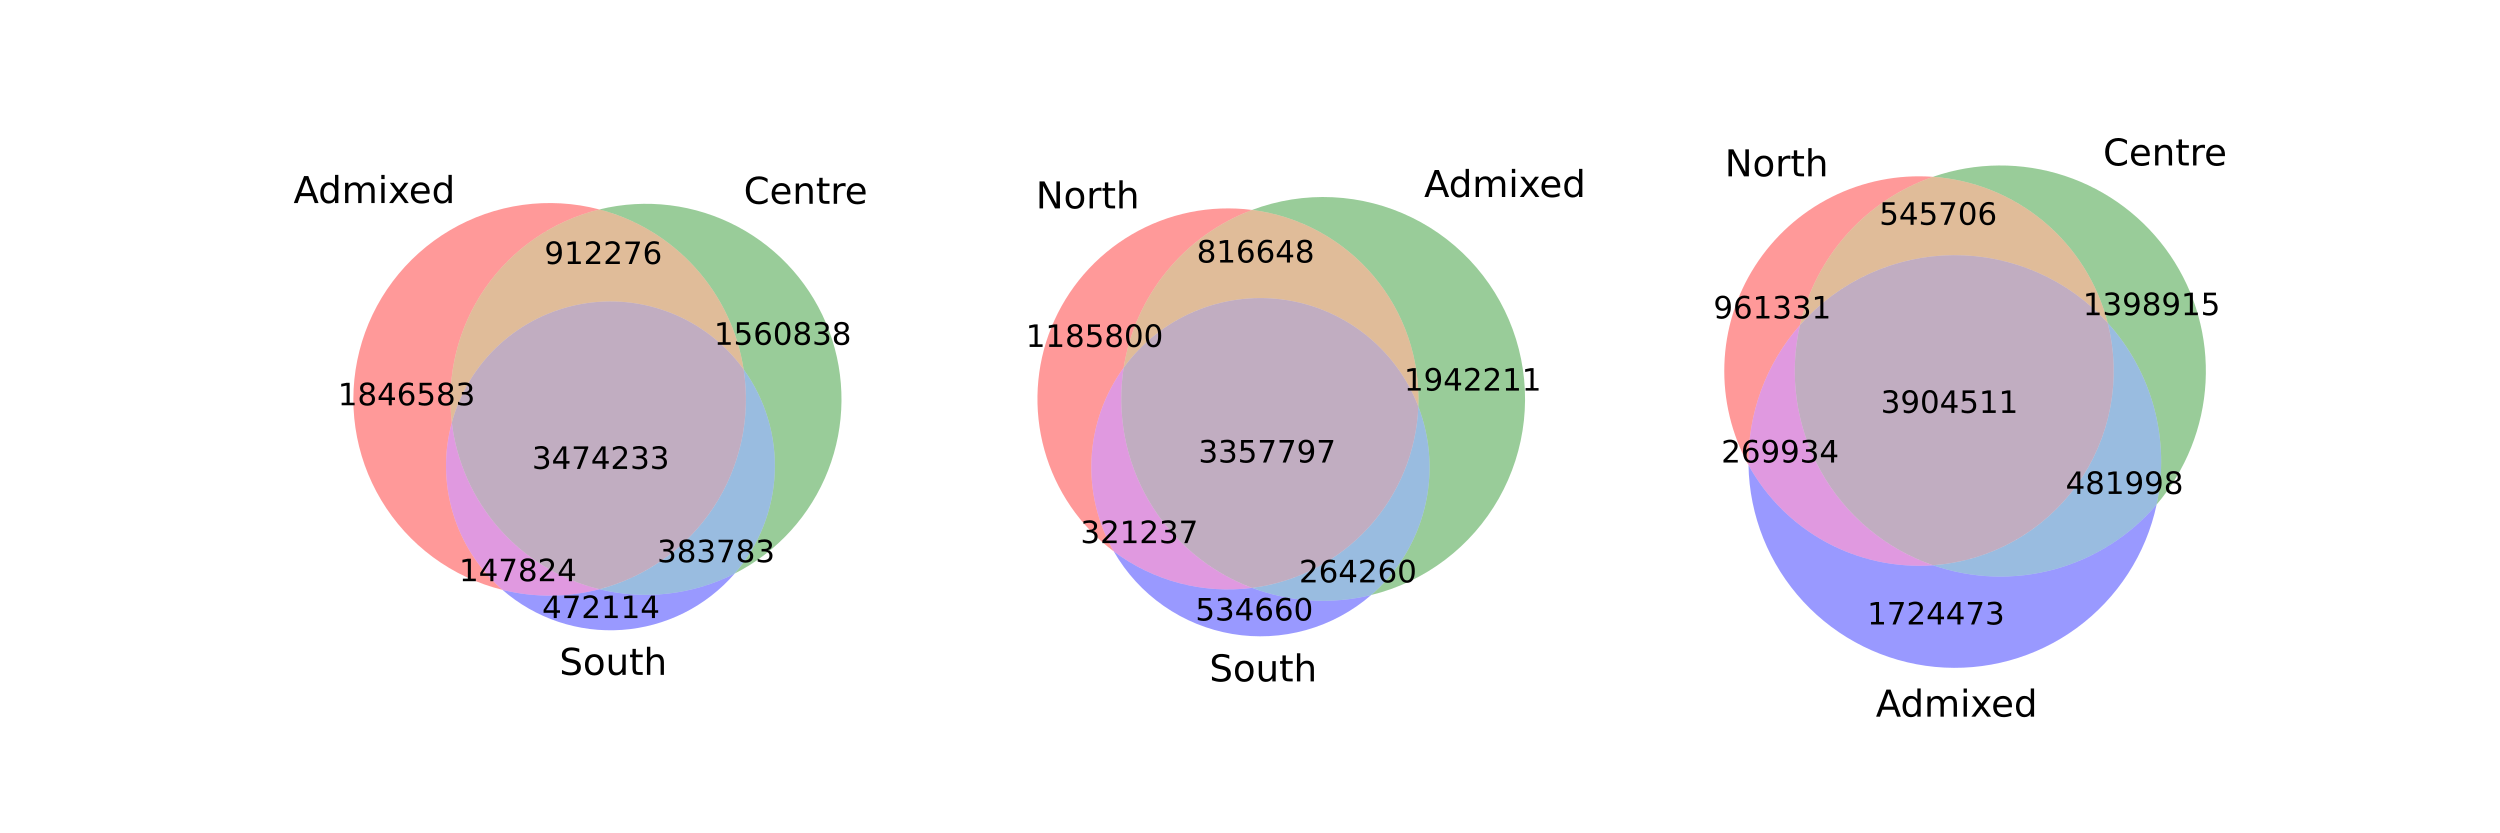 <?xml version="1.0" encoding="utf-8" standalone="no"?>
<!DOCTYPE svg PUBLIC "-//W3C//DTD SVG 1.1//EN"
  "http://www.w3.org/Graphics/SVG/1.1/DTD/svg11.dtd">
<!-- Created with matplotlib (http://matplotlib.org/) -->
<svg height="216pt" version="1.1" viewBox="0 0 648 216" width="648pt" xmlns="http://www.w3.org/2000/svg" xmlns:xlink="http://www.w3.org/1999/xlink">
 <defs>
  <style type="text/css">
*{stroke-linecap:butt;stroke-linejoin:round;}
  </style>
 </defs>
 <g id="figure_1">
  <g id="patch_1">
   <path d="
M0 216
L648 216
L648 0
L0 0
z
" style="fill:#ffffff;"/>
  </g>
  <g id="axes_1">
   <g id="patch_2">
    <path clip-path="url(#paae811c157)" d="
M155.357 54.287
C143.342 57.236 132.814 64.484 125.771 74.655
C118.728 84.826 115.648 97.231 117.115 109.515
C115.002 117.247 115.112 125.421 117.433 133.093
C119.754 140.765 124.193 147.629 130.238 152.893
C123.725 151.28 117.594 148.395 112.201 144.403
C106.807 140.411 102.256 135.392 98.81 129.634
C95.365 123.877 93.091 117.494 92.122 110.854
C91.153 104.215 91.507 97.449 93.164 90.946
C94.82 84.444 97.746 78.333 101.774 72.966
C105.802 67.6 110.851 63.082 116.632 59.675
C122.412 56.268 128.81 54.037 135.456 53.113
C142.102 52.188 148.866 52.587 155.357 54.287" style="fill:#ff0000;opacity:0.4;"/>
   </g>
   <g id="patch_3">
    <path clip-path="url(#paae811c157)" d="
M190.438 148.666
C196.733 141.402 200.39 132.217 200.811 122.614
C201.231 113.01 198.39 103.541 192.753 95.755
C191.241 85.951 186.895 76.799 180.252 69.433
C173.608 62.066 164.953 56.8 155.357 54.287
C167.428 51.324 180.176 52.903 191.159 58.721
C202.143 64.539 210.611 74.198 214.941 85.849
C219.272 97.499 219.169 110.344 214.652 121.924
C210.135 133.503 201.513 143.025 190.438 148.666" style="fill:#008000;opacity:0.4;"/>
   </g>
   <g id="patch_4">
    <path clip-path="url(#paae811c157)" d="
M155.357 54.287
C143.342 57.236 132.814 64.484 125.771 74.655
C118.728 84.826 115.648 97.231 117.115 109.515
C119.233 101.762 123.502 94.764 129.427 89.333
C135.351 83.902 142.693 80.255 150.601 78.817
C158.508 77.378 166.664 78.205 174.121 81.202
C181.579 84.199 188.039 89.245 192.753 95.755
C191.241 85.951 186.895 76.799 180.252 69.433
C173.608 62.066 164.953 56.8 155.357 54.287" style="fill:#b25900;opacity:0.4;"/>
   </g>
   <g id="patch_5">
    <path clip-path="url(#paae811c157)" d="
M130.238 152.893
C134.35 153.911 138.572 154.412 142.808 154.384
C147.044 154.355 151.259 153.798 155.357 152.725
C161.211 154.162 167.274 154.543 173.262 153.85
C179.25 153.157 185.066 151.402 190.438 148.666
C186.766 152.902 182.295 156.372 177.281 158.878
C172.266 161.384 166.806 162.875 161.215 163.268
C155.623 163.661 150.008 162.946 144.693 161.166
C139.377 159.386 134.465 156.574 130.238 152.893" style="fill:#0000ff;opacity:0.4;"/>
   </g>
   <g id="patch_6">
    <path clip-path="url(#paae811c157)" d="
M130.238 152.893
C134.35 153.911 138.572 154.412 142.808 154.384
C147.044 154.355 151.259 153.798 155.357 152.725
C145.345 150.268 136.318 144.814 129.486 137.094
C122.654 129.374 118.337 119.751 117.115 109.515
C115.002 117.247 115.112 125.421 117.433 133.093
C119.754 140.765 124.193 147.629 130.238 152.893" style="fill:#b200b2;opacity:0.4;"/>
   </g>
   <g id="patch_7">
    <path clip-path="url(#paae811c157)" d="
M190.438 148.666
C196.733 141.402 200.39 132.217 200.811 122.614
C201.231 113.01 198.39 103.541 192.753 95.755
C194.67 108.191 191.907 120.907 185.002 131.426
C178.097 141.945 167.529 149.537 155.357 152.725
C161.211 154.162 167.274 154.543 173.262 153.85
C179.25 153.157 185.066 151.402 190.438 148.666" style="fill:#0059b2;opacity:0.4;"/>
   </g>
   <g id="patch_8">
    <path clip-path="url(#paae811c157)" d="
M155.357 152.725
C167.529 149.537 178.097 141.945 185.002 131.426
C191.907 120.907 194.67 108.191 192.753 95.755
C188.039 89.245 181.579 84.199 174.121 81.202
C166.664 78.205 158.508 77.378 150.601 78.817
C142.693 80.255 135.351 83.902 129.427 89.333
C123.502 94.764 119.233 101.762 117.115 109.515
C118.337 119.751 122.654 129.374 129.486 137.094
C136.318 144.814 145.345 150.268 155.357 152.725" style="fill:#663366;opacity:0.4;"/>
   </g>
   <g id="text_1">
    <!-- 1846583 -->
    <defs>
     <path d="
M40.578 39.312
Q47.656 37.797 51.625 33
Q55.609 28.219 55.609 21.188
Q55.609 10.406 48.188 4.484
Q40.766 -1.422 27.094 -1.422
Q22.516 -1.422 17.656 -0.516
Q12.797 0.391 7.625 2.203
L7.625 11.719
Q11.719 9.328 16.594 8.109
Q21.484 6.891 26.812 6.891
Q36.078 6.891 40.938 10.547
Q45.797 14.203 45.797 21.188
Q45.797 27.641 41.281 31.266
Q36.766 34.906 28.719 34.906
L20.219 34.906
L20.219 43.016
L29.109 43.016
Q36.375 43.016 40.234 45.922
Q44.094 48.828 44.094 54.297
Q44.094 59.906 40.109 62.906
Q36.141 65.922 28.719 65.922
Q24.656 65.922 20.016 65.031
Q15.375 64.156 9.812 62.312
L9.812 71.094
Q15.438 72.656 20.344 73.438
Q25.25 74.219 29.594 74.219
Q40.828 74.219 47.359 69.109
Q53.906 64.016 53.906 55.328
Q53.906 49.266 50.438 45.094
Q46.969 40.922 40.578 39.312" id="BitstreamVeraSans-Roman-33"/>
     <path d="
M12.406 8.297
L28.516 8.297
L28.516 63.922
L10.984 60.406
L10.984 69.391
L28.422 72.906
L38.281 72.906
L38.281 8.297
L54.391 8.297
L54.391 0
L12.406 0
z
" id="BitstreamVeraSans-Roman-31"/>
     <path d="
M33.016 40.375
Q26.375 40.375 22.484 35.828
Q18.609 31.297 18.609 23.391
Q18.609 15.531 22.484 10.953
Q26.375 6.391 33.016 6.391
Q39.656 6.391 43.531 10.953
Q47.406 15.531 47.406 23.391
Q47.406 31.297 43.531 35.828
Q39.656 40.375 33.016 40.375
M52.594 71.297
L52.594 62.312
Q48.875 64.062 45.094 64.984
Q41.312 65.922 37.594 65.922
Q27.828 65.922 22.672 59.328
Q17.531 52.734 16.797 39.406
Q19.672 43.656 24.016 45.922
Q28.375 48.188 33.594 48.188
Q44.578 48.188 50.953 41.516
Q57.328 34.859 57.328 23.391
Q57.328 12.156 50.688 5.359
Q44.047 -1.422 33.016 -1.422
Q20.359 -1.422 13.672 8.266
Q6.984 17.969 6.984 36.375
Q6.984 53.656 15.188 63.938
Q23.391 74.219 37.203 74.219
Q40.922 74.219 44.703 73.484
Q48.484 72.75 52.594 71.297" id="BitstreamVeraSans-Roman-36"/>
     <path d="
M37.797 64.312
L12.891 25.391
L37.797 25.391
z

M35.203 72.906
L47.609 72.906
L47.609 25.391
L58.016 25.391
L58.016 17.188
L47.609 17.188
L47.609 0
L37.797 0
L37.797 17.188
L4.891 17.188
L4.891 26.703
z
" id="BitstreamVeraSans-Roman-34"/>
     <path d="
M10.797 72.906
L49.516 72.906
L49.516 64.594
L19.828 64.594
L19.828 46.734
Q21.969 47.469 24.109 47.828
Q26.266 48.188 28.422 48.188
Q40.625 48.188 47.75 41.5
Q54.891 34.812 54.891 23.391
Q54.891 11.625 47.562 5.094
Q40.234 -1.422 26.906 -1.422
Q22.312 -1.422 17.547 -0.641
Q12.797 0.141 7.719 1.703
L7.719 11.625
Q12.109 9.234 16.797 8.062
Q21.484 6.891 26.703 6.891
Q35.156 6.891 40.078 11.328
Q45.016 15.766 45.016 23.391
Q45.016 31 40.078 35.438
Q35.156 39.891 26.703 39.891
Q22.75 39.891 18.812 39.016
Q14.891 38.141 10.797 36.281
z
" id="BitstreamVeraSans-Roman-35"/>
     <path d="
M31.781 34.625
Q24.75 34.625 20.719 30.859
Q16.703 27.094 16.703 20.516
Q16.703 13.922 20.719 10.156
Q24.75 6.391 31.781 6.391
Q38.812 6.391 42.859 10.172
Q46.922 13.969 46.922 20.516
Q46.922 27.094 42.891 30.859
Q38.875 34.625 31.781 34.625
M21.922 38.812
Q15.578 40.375 12.031 44.719
Q8.5 49.078 8.5 55.328
Q8.5 64.062 14.719 69.141
Q20.953 74.219 31.781 74.219
Q42.672 74.219 48.875 69.141
Q55.078 64.062 55.078 55.328
Q55.078 49.078 51.531 44.719
Q48 40.375 41.703 38.812
Q48.828 37.156 52.797 32.312
Q56.781 27.484 56.781 20.516
Q56.781 9.906 50.312 4.234
Q43.844 -1.422 31.781 -1.422
Q19.734 -1.422 13.25 4.234
Q6.781 9.906 6.781 20.516
Q6.781 27.484 10.781 32.312
Q14.797 37.156 21.922 38.812
M18.312 54.391
Q18.312 48.734 21.844 45.562
Q25.391 42.391 31.781 42.391
Q38.141 42.391 41.719 45.562
Q45.312 48.734 45.312 54.391
Q45.312 60.062 41.719 63.234
Q38.141 66.406 31.781 66.406
Q25.391 66.406 21.844 63.234
Q18.312 60.062 18.312 54.391" id="BitstreamVeraSans-Roman-38"/>
    </defs>
    <g transform="translate(87.563 105.05)scale(0.08 -0.08)">
     <use xlink:href="#BitstreamVeraSans-Roman-31"/>
     <use x="63.623" xlink:href="#BitstreamVeraSans-Roman-38"/>
     <use x="127.246" xlink:href="#BitstreamVeraSans-Roman-34"/>
     <use x="190.869" xlink:href="#BitstreamVeraSans-Roman-36"/>
     <use x="254.492" xlink:href="#BitstreamVeraSans-Roman-35"/>
     <use x="318.115" xlink:href="#BitstreamVeraSans-Roman-38"/>
     <use x="381.738" xlink:href="#BitstreamVeraSans-Roman-33"/>
    </g>
   </g>
   <g id="text_2">
    <!-- 1560838 -->
    <defs>
     <path d="
M31.781 66.406
Q24.172 66.406 20.328 58.906
Q16.5 51.422 16.5 36.375
Q16.5 21.391 20.328 13.891
Q24.172 6.391 31.781 6.391
Q39.453 6.391 43.281 13.891
Q47.125 21.391 47.125 36.375
Q47.125 51.422 43.281 58.906
Q39.453 66.406 31.781 66.406
M31.781 74.219
Q44.047 74.219 50.516 64.516
Q56.984 54.828 56.984 36.375
Q56.984 17.969 50.516 8.266
Q44.047 -1.422 31.781 -1.422
Q19.531 -1.422 13.062 8.266
Q6.594 17.969 6.594 36.375
Q6.594 54.828 13.062 64.516
Q19.531 74.219 31.781 74.219" id="BitstreamVeraSans-Roman-30"/>
    </defs>
    <g transform="translate(185.053 89.369)scale(0.08 -0.08)">
     <use xlink:href="#BitstreamVeraSans-Roman-31"/>
     <use x="63.623" xlink:href="#BitstreamVeraSans-Roman-35"/>
     <use x="127.246" xlink:href="#BitstreamVeraSans-Roman-36"/>
     <use x="190.869" xlink:href="#BitstreamVeraSans-Roman-30"/>
     <use x="254.492" xlink:href="#BitstreamVeraSans-Roman-38"/>
     <use x="318.115" xlink:href="#BitstreamVeraSans-Roman-33"/>
     <use x="381.738" xlink:href="#BitstreamVeraSans-Roman-38"/>
    </g>
   </g>
   <g id="text_3">
    <!-- 912276 -->
    <defs>
     <path d="
M19.188 8.297
L53.609 8.297
L53.609 0
L7.328 0
L7.328 8.297
Q12.938 14.109 22.625 23.891
Q32.328 33.688 34.812 36.531
Q39.547 41.844 41.422 45.531
Q43.312 49.219 43.312 52.781
Q43.312 58.594 39.234 62.25
Q35.156 65.922 28.609 65.922
Q23.969 65.922 18.812 64.312
Q13.672 62.703 7.812 59.422
L7.812 69.391
Q13.766 71.781 18.938 73
Q24.125 74.219 28.422 74.219
Q39.75 74.219 46.484 68.547
Q53.219 62.891 53.219 53.422
Q53.219 48.922 51.531 44.891
Q49.859 40.875 45.406 35.406
Q44.188 33.984 37.641 27.219
Q31.109 20.453 19.188 8.297" id="BitstreamVeraSans-Roman-32"/>
     <path d="
M10.984 1.516
L10.984 10.5
Q14.703 8.734 18.5 7.812
Q22.312 6.891 25.984 6.891
Q35.75 6.891 40.891 13.453
Q46.047 20.016 46.781 33.406
Q43.953 29.203 39.594 26.953
Q35.25 24.703 29.984 24.703
Q19.047 24.703 12.672 31.312
Q6.297 37.938 6.297 49.422
Q6.297 60.641 12.938 67.422
Q19.578 74.219 30.609 74.219
Q43.266 74.219 49.922 64.516
Q56.594 54.828 56.594 36.375
Q56.594 19.141 48.406 8.859
Q40.234 -1.422 26.422 -1.422
Q22.703 -1.422 18.891 -0.688
Q15.094 0.047 10.984 1.516
M30.609 32.422
Q37.25 32.422 41.125 36.953
Q45.016 41.5 45.016 49.422
Q45.016 57.281 41.125 61.844
Q37.25 66.406 30.609 66.406
Q23.969 66.406 20.094 61.844
Q16.219 57.281 16.219 49.422
Q16.219 41.5 20.094 36.953
Q23.969 32.422 30.609 32.422" id="BitstreamVeraSans-Roman-39"/>
     <path d="
M8.203 72.906
L55.078 72.906
L55.078 68.703
L28.609 0
L18.312 0
L43.219 64.594
L8.203 64.594
z
" id="BitstreamVeraSans-Roman-37"/>
    </defs>
    <g transform="translate(141.107 68.435)scale(0.08 -0.08)">
     <use xlink:href="#BitstreamVeraSans-Roman-39"/>
     <use x="63.623" xlink:href="#BitstreamVeraSans-Roman-31"/>
     <use x="127.246" xlink:href="#BitstreamVeraSans-Roman-32"/>
     <use x="190.869" xlink:href="#BitstreamVeraSans-Roman-32"/>
     <use x="254.492" xlink:href="#BitstreamVeraSans-Roman-37"/>
     <use x="318.115" xlink:href="#BitstreamVeraSans-Roman-36"/>
    </g>
   </g>
   <g id="text_4">
    <!-- 472114 -->
    <g transform="translate(140.507 160.208)scale(0.08 -0.08)">
     <use xlink:href="#BitstreamVeraSans-Roman-34"/>
     <use x="63.623" xlink:href="#BitstreamVeraSans-Roman-37"/>
     <use x="127.246" xlink:href="#BitstreamVeraSans-Roman-32"/>
     <use x="190.869" xlink:href="#BitstreamVeraSans-Roman-31"/>
     <use x="254.492" xlink:href="#BitstreamVeraSans-Roman-31"/>
     <use x="318.115" xlink:href="#BitstreamVeraSans-Roman-34"/>
    </g>
   </g>
   <g id="text_5">
    <!-- 147824 -->
    <g transform="translate(118.986 150.648)scale(0.08 -0.08)">
     <use xlink:href="#BitstreamVeraSans-Roman-31"/>
     <use x="63.623" xlink:href="#BitstreamVeraSans-Roman-34"/>
     <use x="127.246" xlink:href="#BitstreamVeraSans-Roman-37"/>
     <use x="190.869" xlink:href="#BitstreamVeraSans-Roman-38"/>
     <use x="254.492" xlink:href="#BitstreamVeraSans-Roman-32"/>
     <use x="318.115" xlink:href="#BitstreamVeraSans-Roman-34"/>
    </g>
   </g>
   <g id="text_6">
    <!-- 383783 -->
    <g transform="translate(170.331 145.731)scale(0.08 -0.08)">
     <use xlink:href="#BitstreamVeraSans-Roman-33"/>
     <use x="63.623" xlink:href="#BitstreamVeraSans-Roman-38"/>
     <use x="127.246" xlink:href="#BitstreamVeraSans-Roman-33"/>
     <use x="190.869" xlink:href="#BitstreamVeraSans-Roman-37"/>
     <use x="254.492" xlink:href="#BitstreamVeraSans-Roman-38"/>
     <use x="318.115" xlink:href="#BitstreamVeraSans-Roman-33"/>
    </g>
   </g>
   <g id="text_7">
    <!-- 3474233 -->
    <g transform="translate(137.885 121.539)scale(0.08 -0.08)">
     <use xlink:href="#BitstreamVeraSans-Roman-33"/>
     <use x="63.623" xlink:href="#BitstreamVeraSans-Roman-34"/>
     <use x="127.246" xlink:href="#BitstreamVeraSans-Roman-37"/>
     <use x="190.869" xlink:href="#BitstreamVeraSans-Roman-34"/>
     <use x="254.492" xlink:href="#BitstreamVeraSans-Roman-32"/>
     <use x="318.115" xlink:href="#BitstreamVeraSans-Roman-33"/>
     <use x="381.738" xlink:href="#BitstreamVeraSans-Roman-33"/>
    </g>
   </g>
   <g id="text_8">
    <!-- Admixed -->
    <defs>
     <path d="
M34.188 63.188
L20.797 26.906
L47.609 26.906
z

M28.609 72.906
L39.797 72.906
L67.578 0
L57.328 0
L50.688 18.703
L17.828 18.703
L11.188 0
L0.781 0
z
" id="BitstreamVeraSans-Roman-41"/>
     <path d="
M52 44.188
Q55.375 50.25 60.062 53.125
Q64.75 56 71.094 56
Q79.641 56 84.281 50.016
Q88.922 44.047 88.922 33.016
L88.922 0
L79.891 0
L79.891 32.719
Q79.891 40.578 77.094 44.375
Q74.312 48.188 68.609 48.188
Q61.625 48.188 57.562 43.547
Q53.516 38.922 53.516 30.906
L53.516 0
L44.484 0
L44.484 32.719
Q44.484 40.625 41.703 44.406
Q38.922 48.188 33.109 48.188
Q26.219 48.188 22.156 43.531
Q18.109 38.875 18.109 30.906
L18.109 0
L9.078 0
L9.078 54.688
L18.109 54.688
L18.109 46.188
Q21.188 51.219 25.484 53.609
Q29.781 56 35.688 56
Q41.656 56 45.828 52.969
Q50 49.953 52 44.188" id="BitstreamVeraSans-Roman-6d"/>
     <path d="
M9.422 54.688
L18.406 54.688
L18.406 0
L9.422 0
z

M9.422 75.984
L18.406 75.984
L18.406 64.594
L9.422 64.594
z
" id="BitstreamVeraSans-Roman-69"/>
     <path d="
M54.891 54.688
L35.109 28.078
L55.906 0
L45.312 0
L29.391 21.484
L13.484 0
L2.875 0
L24.125 28.609
L4.688 54.688
L15.281 54.688
L29.781 35.203
L44.281 54.688
z
" id="BitstreamVeraSans-Roman-78"/>
     <path d="
M56.203 29.594
L56.203 25.203
L14.891 25.203
Q15.484 15.922 20.484 11.062
Q25.484 6.203 34.422 6.203
Q39.594 6.203 44.453 7.469
Q49.312 8.734 54.109 11.281
L54.109 2.781
Q49.266 0.734 44.188 -0.344
Q39.109 -1.422 33.891 -1.422
Q20.797 -1.422 13.156 6.188
Q5.516 13.812 5.516 26.812
Q5.516 40.234 12.766 48.109
Q20.016 56 32.328 56
Q43.359 56 49.781 48.891
Q56.203 41.797 56.203 29.594
M47.219 32.234
Q47.125 39.594 43.094 43.984
Q39.062 48.391 32.422 48.391
Q24.906 48.391 20.391 44.141
Q15.875 39.891 15.188 32.172
z
" id="BitstreamVeraSans-Roman-65"/>
     <path d="
M45.406 46.391
L45.406 75.984
L54.391 75.984
L54.391 0
L45.406 0
L45.406 8.203
Q42.578 3.328 38.25 0.953
Q33.938 -1.422 27.875 -1.422
Q17.969 -1.422 11.734 6.484
Q5.516 14.406 5.516 27.297
Q5.516 40.188 11.734 48.094
Q17.969 56 27.875 56
Q33.938 56 38.25 53.625
Q42.578 51.266 45.406 46.391
M14.797 27.297
Q14.797 17.391 18.875 11.75
Q22.953 6.109 30.078 6.109
Q37.203 6.109 41.297 11.75
Q45.406 17.391 45.406 27.297
Q45.406 37.203 41.297 42.844
Q37.203 48.484 30.078 48.484
Q22.953 48.484 18.875 42.844
Q14.797 37.203 14.797 27.297" id="BitstreamVeraSans-Roman-64"/>
    </defs>
    <g transform="translate(76.081 52.627)scale(0.096 -0.096)">
     <use xlink:href="#BitstreamVeraSans-Roman-41"/>
     <use x="66.658" xlink:href="#BitstreamVeraSans-Roman-64"/>
     <use x="130.135" xlink:href="#BitstreamVeraSans-Roman-6d"/>
     <use x="227.547" xlink:href="#BitstreamVeraSans-Roman-69"/>
     <use x="255.33" xlink:href="#BitstreamVeraSans-Roman-78"/>
     <use x="311.385" xlink:href="#BitstreamVeraSans-Roman-65"/>
     <use x="372.908" xlink:href="#BitstreamVeraSans-Roman-64"/>
    </g>
   </g>
   <g id="text_9">
    <!-- Centre -->
    <defs>
     <path d="
M54.891 33.016
L54.891 0
L45.906 0
L45.906 32.719
Q45.906 40.484 42.875 44.328
Q39.844 48.188 33.797 48.188
Q26.516 48.188 22.312 43.547
Q18.109 38.922 18.109 30.906
L18.109 0
L9.078 0
L9.078 54.688
L18.109 54.688
L18.109 46.188
Q21.344 51.125 25.703 53.562
Q30.078 56 35.797 56
Q45.219 56 50.047 50.172
Q54.891 44.344 54.891 33.016" id="BitstreamVeraSans-Roman-6e"/>
     <path d="
M41.109 46.297
Q39.594 47.172 37.812 47.578
Q36.031 48 33.891 48
Q26.266 48 22.188 43.047
Q18.109 38.094 18.109 28.812
L18.109 0
L9.078 0
L9.078 54.688
L18.109 54.688
L18.109 46.188
Q20.953 51.172 25.484 53.578
Q30.031 56 36.531 56
Q37.453 56 38.578 55.875
Q39.703 55.766 41.062 55.516
z
" id="BitstreamVeraSans-Roman-72"/>
     <path d="
M18.312 70.219
L18.312 54.688
L36.812 54.688
L36.812 47.703
L18.312 47.703
L18.312 18.016
Q18.312 11.328 20.141 9.422
Q21.969 7.516 27.594 7.516
L36.812 7.516
L36.812 0
L27.594 0
Q17.188 0 13.234 3.875
Q9.281 7.766 9.281 18.016
L9.281 47.703
L2.688 47.703
L2.688 54.688
L9.281 54.688
L9.281 70.219
z
" id="BitstreamVeraSans-Roman-74"/>
     <path d="
M64.406 67.281
L64.406 56.891
Q59.422 61.531 53.781 63.812
Q48.141 66.109 41.797 66.109
Q29.297 66.109 22.656 58.469
Q16.016 50.828 16.016 36.375
Q16.016 21.969 22.656 14.328
Q29.297 6.688 41.797 6.688
Q48.141 6.688 53.781 8.984
Q59.422 11.281 64.406 15.922
L64.406 5.609
Q59.234 2.094 53.438 0.328
Q47.656 -1.422 41.219 -1.422
Q24.656 -1.422 15.125 8.703
Q5.609 18.844 5.609 36.375
Q5.609 53.953 15.125 64.078
Q24.656 74.219 41.219 74.219
Q47.75 74.219 53.531 72.484
Q59.328 70.75 64.406 67.281" id="BitstreamVeraSans-Roman-43"/>
    </defs>
    <g transform="translate(192.777 52.826)scale(0.096 -0.096)">
     <use xlink:href="#BitstreamVeraSans-Roman-43"/>
     <use x="69.824" xlink:href="#BitstreamVeraSans-Roman-65"/>
     <use x="131.348" xlink:href="#BitstreamVeraSans-Roman-6e"/>
     <use x="194.727" xlink:href="#BitstreamVeraSans-Roman-74"/>
     <use x="233.936" xlink:href="#BitstreamVeraSans-Roman-72"/>
     <use x="272.799" xlink:href="#BitstreamVeraSans-Roman-65"/>
    </g>
   </g>
   <g id="text_10">
    <!-- South -->
    <defs>
     <path d="
M8.5 21.578
L8.5 54.688
L17.484 54.688
L17.484 21.922
Q17.484 14.156 20.5 10.266
Q23.531 6.391 29.594 6.391
Q36.859 6.391 41.078 11.031
Q45.312 15.672 45.312 23.688
L45.312 54.688
L54.297 54.688
L54.297 0
L45.312 0
L45.312 8.406
Q42.047 3.422 37.719 1
Q33.406 -1.422 27.688 -1.422
Q18.266 -1.422 13.375 4.438
Q8.5 10.297 8.5 21.578" id="BitstreamVeraSans-Roman-75"/>
     <path d="
M53.516 70.516
L53.516 60.891
Q47.906 63.578 42.922 64.891
Q37.938 66.219 33.297 66.219
Q25.25 66.219 20.875 63.094
Q16.5 59.969 16.5 54.203
Q16.5 49.359 19.406 46.891
Q22.312 44.438 30.422 42.922
L36.375 41.703
Q47.406 39.594 52.656 34.297
Q57.906 29 57.906 20.125
Q57.906 9.516 50.797 4.047
Q43.703 -1.422 29.984 -1.422
Q24.812 -1.422 18.969 -0.25
Q13.141 0.922 6.891 3.219
L6.891 13.375
Q12.891 10.016 18.656 8.297
Q24.422 6.594 29.984 6.594
Q38.422 6.594 43.016 9.906
Q47.609 13.234 47.609 19.391
Q47.609 24.75 44.312 27.781
Q41.016 30.812 33.5 32.328
L27.484 33.5
Q16.453 35.688 11.516 40.375
Q6.594 45.062 6.594 53.422
Q6.594 63.094 13.406 68.656
Q20.219 74.219 32.172 74.219
Q37.312 74.219 42.625 73.281
Q47.953 72.359 53.516 70.516" id="BitstreamVeraSans-Roman-53"/>
     <path d="
M54.891 33.016
L54.891 0
L45.906 0
L45.906 32.719
Q45.906 40.484 42.875 44.328
Q39.844 48.188 33.797 48.188
Q26.516 48.188 22.312 43.547
Q18.109 38.922 18.109 30.906
L18.109 0
L9.078 0
L9.078 75.984
L18.109 75.984
L18.109 46.188
Q21.344 51.125 25.703 53.562
Q30.078 56 35.797 56
Q45.219 56 50.047 50.172
Q54.891 44.344 54.891 33.016" id="BitstreamVeraSans-Roman-68"/>
     <path d="
M30.609 48.391
Q23.391 48.391 19.188 42.75
Q14.984 37.109 14.984 27.297
Q14.984 17.484 19.156 11.844
Q23.344 6.203 30.609 6.203
Q37.797 6.203 41.984 11.859
Q46.188 17.531 46.188 27.297
Q46.188 37.016 41.984 42.703
Q37.797 48.391 30.609 48.391
M30.609 56
Q42.328 56 49.016 48.375
Q55.719 40.766 55.719 27.297
Q55.719 13.875 49.016 6.219
Q42.328 -1.422 30.609 -1.422
Q18.844 -1.422 12.172 6.219
Q5.516 13.875 5.516 27.297
Q5.516 40.766 12.172 48.375
Q18.844 56 30.609 56" id="BitstreamVeraSans-Roman-6f"/>
    </defs>
    <g transform="translate(145.003 174.929)scale(0.096 -0.096)">
     <use xlink:href="#BitstreamVeraSans-Roman-53"/>
     <use x="63.477" xlink:href="#BitstreamVeraSans-Roman-6f"/>
     <use x="124.658" xlink:href="#BitstreamVeraSans-Roman-75"/>
     <use x="188.037" xlink:href="#BitstreamVeraSans-Roman-74"/>
     <use x="227.246" xlink:href="#BitstreamVeraSans-Roman-68"/>
    </g>
   </g>
  </g>
  <g id="axes_2">
   <g id="patch_9">
    <path clip-path="url(#pd8fc3d25e8)" d="
M324.542 54.413
C315.873 57.673 308.223 63.177 302.376 70.359
C296.53 77.542 292.693 86.149 291.26 95.299
C286.28 102.142 283.387 110.283 282.931 118.733
C282.475 127.184 284.475 135.588 288.69 142.927
C279.962 136.393 273.64 127.149 270.715 116.647
C267.79 106.145 268.423 94.963 272.516 84.859
C276.609 74.754 283.935 66.283 293.344 60.777
C302.754 55.27 313.727 53.032 324.542 54.413" style="fill:#ff0000;opacity:0.4;"/>
   </g>
   <g id="patch_10">
    <path clip-path="url(#pd8fc3d25e8)" d="
M355.419 154.227
C362.228 148.325 367.056 140.466 369.24 131.724
C371.425 122.981 370.862 113.775 367.628 105.364
C368.12 93.025 363.966 80.94 355.992 71.51
C348.019 62.081 336.791 55.978 324.542 54.413
C331.22 51.902 338.342 50.782 345.469 51.124
C352.597 51.466 359.579 53.262 365.987 56.401
C372.394 59.54 378.093 63.957 382.731 69.379
C387.369 74.801 390.85 81.115 392.958 87.931
C395.067 94.748 395.76 101.924 394.993 109.018
C394.227 116.112 392.018 122.975 388.502 129.184
C384.986 135.393 380.237 140.818 374.548 145.124
C368.859 149.43 362.349 152.528 355.419 154.227" style="fill:#008000;opacity:0.4;"/>
   </g>
   <g id="patch_11">
    <path clip-path="url(#pd8fc3d25e8)" d="
M324.542 54.413
C315.873 57.673 308.223 63.177 302.376 70.359
C296.53 77.542 292.693 86.149 291.26 95.299
C295.899 88.924 302.174 83.916 309.42 80.807
C316.666 77.698 324.619 76.6 332.436 77.631
C340.253 78.661 347.65 81.781 353.843 86.662
C360.036 91.542 364.799 98.004 367.628 105.364
C368.12 93.025 363.966 80.94 355.992 71.51
C348.019 62.081 336.791 55.978 324.542 54.413" style="fill:#b25900;opacity:0.4;"/>
   </g>
   <g id="patch_12">
    <path clip-path="url(#pd8fc3d25e8)" d="
M288.69 142.927
C293.776 146.736 299.55 149.527 305.695 151.147
C311.839 152.767 318.238 153.186 324.542 152.381
C329.449 154.227 334.607 155.324 339.841 155.637
C345.075 155.95 350.326 155.475 355.419 154.227
C350.53 158.463 344.764 161.565 338.534 163.311
C332.305 165.056 325.766 165.401 319.388 164.321
C313.01 163.241 306.949 160.762 301.642 157.064
C296.335 153.365 291.911 148.537 288.69 142.927" style="fill:#0000ff;opacity:0.4;"/>
   </g>
   <g id="patch_13">
    <path clip-path="url(#pd8fc3d25e8)" d="
M288.69 142.927
C293.776 146.736 299.55 149.527 305.695 151.147
C311.839 152.767 318.238 153.186 324.542 152.381
C313.278 148.146 303.814 140.152 297.753 129.757
C291.692 119.362 289.398 107.187 291.26 95.299
C286.28 102.142 283.387 110.283 282.931 118.733
C282.475 127.184 284.475 135.588 288.69 142.927" style="fill:#b200b2;opacity:0.4;"/>
   </g>
   <g id="patch_14">
    <path clip-path="url(#pd8fc3d25e8)" d="
M355.419 154.227
C362.228 148.325 367.056 140.466 369.24 131.724
C371.425 122.981 370.862 113.775 367.628 105.364
C367.164 117.027 362.578 128.155 354.693 136.761
C346.807 145.366 336.12 150.903 324.542 152.381
C329.449 154.227 334.607 155.324 339.841 155.637
C345.075 155.95 350.326 155.475 355.419 154.227" style="fill:#0059b2;opacity:0.4;"/>
   </g>
   <g id="patch_15">
    <path clip-path="url(#pd8fc3d25e8)" d="
M324.542 152.381
C336.12 150.903 346.807 145.366 354.693 136.761
C362.578 128.155 367.164 117.027 367.628 105.364
C364.799 98.004 360.036 91.542 353.843 86.662
C347.65 81.781 340.253 78.661 332.436 77.631
C324.619 76.6 316.666 77.698 309.42 80.807
C302.174 83.916 295.899 88.924 291.26 95.299
C289.398 107.187 291.692 119.362 297.753 129.757
C303.814 140.152 313.278 148.146 324.542 152.381" style="fill:#663366;opacity:0.4;"/>
   </g>
   <g id="text_11">
    <!-- 1185800 -->
    <g transform="translate(265.887 89.917)scale(0.08 -0.08)">
     <use xlink:href="#BitstreamVeraSans-Roman-31"/>
     <use x="63.623" xlink:href="#BitstreamVeraSans-Roman-31"/>
     <use x="127.246" xlink:href="#BitstreamVeraSans-Roman-38"/>
     <use x="190.869" xlink:href="#BitstreamVeraSans-Roman-35"/>
     <use x="254.492" xlink:href="#BitstreamVeraSans-Roman-38"/>
     <use x="318.115" xlink:href="#BitstreamVeraSans-Roman-30"/>
     <use x="381.738" xlink:href="#BitstreamVeraSans-Roman-30"/>
    </g>
   </g>
   <g id="text_12">
    <!-- 1942211 -->
    <g transform="translate(363.906 101.251)scale(0.08 -0.08)">
     <use xlink:href="#BitstreamVeraSans-Roman-31"/>
     <use x="63.623" xlink:href="#BitstreamVeraSans-Roman-39"/>
     <use x="127.246" xlink:href="#BitstreamVeraSans-Roman-34"/>
     <use x="190.869" xlink:href="#BitstreamVeraSans-Roman-32"/>
     <use x="254.492" xlink:href="#BitstreamVeraSans-Roman-32"/>
     <use x="318.115" xlink:href="#BitstreamVeraSans-Roman-31"/>
     <use x="381.738" xlink:href="#BitstreamVeraSans-Roman-31"/>
    </g>
   </g>
   <g id="text_13">
    <!-- 816648 -->
    <g transform="translate(310.188 68.053)scale(0.08 -0.08)">
     <use xlink:href="#BitstreamVeraSans-Roman-38"/>
     <use x="63.623" xlink:href="#BitstreamVeraSans-Roman-31"/>
     <use x="127.246" xlink:href="#BitstreamVeraSans-Roman-36"/>
     <use x="190.869" xlink:href="#BitstreamVeraSans-Roman-36"/>
     <use x="254.492" xlink:href="#BitstreamVeraSans-Roman-34"/>
     <use x="318.115" xlink:href="#BitstreamVeraSans-Roman-38"/>
    </g>
   </g>
   <g id="text_14">
    <!-- 534660 -->
    <g transform="translate(309.846 160.839)scale(0.08 -0.08)">
     <use xlink:href="#BitstreamVeraSans-Roman-35"/>
     <use x="63.623" xlink:href="#BitstreamVeraSans-Roman-33"/>
     <use x="127.246" xlink:href="#BitstreamVeraSans-Roman-34"/>
     <use x="190.869" xlink:href="#BitstreamVeraSans-Roman-36"/>
     <use x="254.492" xlink:href="#BitstreamVeraSans-Roman-36"/>
     <use x="318.115" xlink:href="#BitstreamVeraSans-Roman-30"/>
    </g>
   </g>
   <g id="text_15">
    <!-- 321237 -->
    <g transform="translate(280.052 140.775)scale(0.08 -0.08)">
     <use xlink:href="#BitstreamVeraSans-Roman-33"/>
     <use x="63.623" xlink:href="#BitstreamVeraSans-Roman-32"/>
     <use x="127.246" xlink:href="#BitstreamVeraSans-Roman-31"/>
     <use x="190.869" xlink:href="#BitstreamVeraSans-Roman-32"/>
     <use x="254.492" xlink:href="#BitstreamVeraSans-Roman-33"/>
     <use x="318.115" xlink:href="#BitstreamVeraSans-Roman-37"/>
    </g>
   </g>
   <g id="text_16">
    <!-- 264260 -->
    <g transform="translate(336.706 150.957)scale(0.08 -0.08)">
     <use xlink:href="#BitstreamVeraSans-Roman-32"/>
     <use x="63.623" xlink:href="#BitstreamVeraSans-Roman-36"/>
     <use x="127.246" xlink:href="#BitstreamVeraSans-Roman-34"/>
     <use x="190.869" xlink:href="#BitstreamVeraSans-Roman-32"/>
     <use x="254.492" xlink:href="#BitstreamVeraSans-Roman-36"/>
     <use x="318.115" xlink:href="#BitstreamVeraSans-Roman-30"/>
    </g>
   </g>
   <g id="text_17">
    <!-- 3357797 -->
    <g transform="translate(310.642 119.889)scale(0.08 -0.08)">
     <use xlink:href="#BitstreamVeraSans-Roman-33"/>
     <use x="63.623" xlink:href="#BitstreamVeraSans-Roman-33"/>
     <use x="127.246" xlink:href="#BitstreamVeraSans-Roman-35"/>
     <use x="190.869" xlink:href="#BitstreamVeraSans-Roman-37"/>
     <use x="254.492" xlink:href="#BitstreamVeraSans-Roman-37"/>
     <use x="318.115" xlink:href="#BitstreamVeraSans-Roman-39"/>
     <use x="381.738" xlink:href="#BitstreamVeraSans-Roman-37"/>
    </g>
   </g>
   <g id="text_18">
    <!-- North -->
    <defs>
     <path d="
M9.812 72.906
L23.094 72.906
L55.422 11.922
L55.422 72.906
L64.984 72.906
L64.984 0
L51.703 0
L19.391 60.984
L19.391 0
L9.812 0
z
" id="BitstreamVeraSans-Roman-4e"/>
    </defs>
    <g transform="translate(268.501 54.015)scale(0.096 -0.096)">
     <use xlink:href="#BitstreamVeraSans-Roman-4e"/>
     <use x="74.805" xlink:href="#BitstreamVeraSans-Roman-6f"/>
     <use x="135.986" xlink:href="#BitstreamVeraSans-Roman-72"/>
     <use x="177.1" xlink:href="#BitstreamVeraSans-Roman-74"/>
     <use x="216.309" xlink:href="#BitstreamVeraSans-Roman-68"/>
    </g>
   </g>
   <g id="text_19">
    <!-- Admixed -->
    <g transform="translate(369.129 51.064)scale(0.096 -0.096)">
     <use xlink:href="#BitstreamVeraSans-Roman-41"/>
     <use x="66.658" xlink:href="#BitstreamVeraSans-Roman-64"/>
     <use x="130.135" xlink:href="#BitstreamVeraSans-Roman-6d"/>
     <use x="227.547" xlink:href="#BitstreamVeraSans-Roman-69"/>
     <use x="255.33" xlink:href="#BitstreamVeraSans-Roman-78"/>
     <use x="311.385" xlink:href="#BitstreamVeraSans-Roman-65"/>
     <use x="372.908" xlink:href="#BitstreamVeraSans-Roman-64"/>
    </g>
   </g>
   <g id="text_20">
    <!-- South -->
    <g transform="translate(313.481 176.615)scale(0.096 -0.096)">
     <use xlink:href="#BitstreamVeraSans-Roman-53"/>
     <use x="63.477" xlink:href="#BitstreamVeraSans-Roman-6f"/>
     <use x="124.658" xlink:href="#BitstreamVeraSans-Roman-75"/>
     <use x="188.037" xlink:href="#BitstreamVeraSans-Roman-74"/>
     <use x="227.246" xlink:href="#BitstreamVeraSans-Roman-68"/>
    </g>
   </g>
  </g>
  <g id="axes_3">
   <g id="patch_16">
    <path clip-path="url(#p6017ad516f)" d="
M501.035 45.83
C492.501 48.788 484.858 53.868 478.827 60.59
C472.795 67.313 468.571 75.46 466.553 84.263
C462.183 89.224 458.77 94.952 456.488 101.157
C454.206 107.362 453.094 113.936 453.208 120.546
C448.821 112.592 446.662 103.6 446.958 94.521
C447.255 85.443 449.997 76.611 454.894 68.96
C459.791 61.31 466.664 55.122 474.784 51.051
C482.905 46.98 491.975 45.176 501.035 45.83" style="fill:#ff0000;opacity:0.4;"/>
   </g>
   <g id="patch_17">
    <path clip-path="url(#p6017ad516f)" d="
M559.001 130.768
C560.768 122.476 560.538 113.881 558.331 105.695
C556.124 97.509 552.001 89.964 546.305 83.684
C543.685 73.424 537.902 64.244 529.779 57.452
C521.655 50.659 511.597 46.592 501.035 45.83
C512.085 42 524.095 41.913 535.2 45.582
C546.305 49.251 555.899 56.477 562.491 66.137
C569.084 75.798 572.316 87.365 571.685 99.043
C571.055 110.722 566.596 121.874 559.001 130.768" style="fill:#008000;opacity:0.4;"/>
   </g>
   <g id="patch_18">
    <path clip-path="url(#p6017ad516f)" d="
M501.035 45.83
C492.501 48.788 484.858 53.868 478.827 60.59
C472.795 67.313 468.571 75.46 466.553 84.263
C471.529 78.615 477.642 74.08 484.491 70.956
C491.34 67.832 498.772 66.189 506.299 66.134
C513.827 66.079 521.282 67.614 528.176 70.639
C535.069 73.663 541.247 78.108 546.305 83.684
C543.685 73.424 537.902 64.244 529.779 57.452
C521.655 50.659 511.597 46.592 501.035 45.83" style="fill:#b25900;opacity:0.4;"/>
   </g>
   <g id="patch_19">
    <path clip-path="url(#p6017ad516f)" d="
M453.208 120.546
C457.865 128.991 464.847 135.926 473.322 140.527
C481.797 145.128 491.416 147.205 501.035 146.511
C511.158 150.02 522.108 150.395 532.448 147.587
C542.788 144.779 552.044 138.916 559.001 130.768
C556.264 143.612 548.891 155.008 538.298 162.769
C527.704 170.529 514.615 174.123 501.544 172.86
C488.473 171.597 476.314 165.564 467.402 155.919
C458.49 146.274 453.435 133.676 453.208 120.546" style="fill:#0000ff;opacity:0.4;"/>
   </g>
   <g id="patch_20">
    <path clip-path="url(#p6017ad516f)" d="
M453.208 120.546
C457.865 128.991 464.847 135.926 473.322 140.527
C481.797 145.128 491.416 147.205 501.035 146.511
C488.629 142.211 478.24 133.473 471.878 121.988
C465.516 110.502 463.618 97.061 466.553 84.263
C462.183 89.224 458.77 94.952 456.488 101.157
C454.206 107.362 453.094 113.936 453.208 120.546" style="fill:#b200b2;opacity:0.4;"/>
   </g>
   <g id="patch_21">
    <path clip-path="url(#p6017ad516f)" d="
M559.001 130.768
C560.768 122.476 560.538 113.881 558.331 105.695
C556.124 97.509 552.001 89.964 546.305 83.684
C548.132 90.839 548.367 98.308 546.992 105.564
C545.618 112.819 542.668 119.685 538.351 125.676
C534.034 131.667 528.455 136.638 522.007 140.238
C515.56 143.838 508.4 145.98 501.035 146.511
C511.158 150.02 522.108 150.395 532.448 147.587
C542.788 144.779 552.044 138.916 559.001 130.768" style="fill:#0059b2;opacity:0.4;"/>
   </g>
   <g id="patch_22">
    <path clip-path="url(#p6017ad516f)" d="
M501.035 146.511
C508.4 145.98 515.56 143.838 522.007 140.238
C528.455 136.638 534.034 131.667 538.351 125.676
C542.668 119.685 545.618 112.819 546.992 105.564
C548.367 98.308 548.132 90.839 546.305 83.684
C541.247 78.108 535.069 73.663 528.176 70.639
C521.282 67.614 513.827 66.079 506.299 66.134
C498.772 66.189 491.34 67.832 484.491 70.956
C477.642 74.08 471.529 78.615 466.553 84.263
C463.618 97.061 465.516 110.502 471.878 121.988
C478.24 133.473 488.629 142.211 501.035 146.511" style="fill:#663366;opacity:0.4;"/>
   </g>
   <g id="text_21">
    <!-- 961331 -->
    <g transform="translate(444.106 82.548)scale(0.08 -0.08)">
     <use xlink:href="#BitstreamVeraSans-Roman-39"/>
     <use x="63.623" xlink:href="#BitstreamVeraSans-Roman-36"/>
     <use x="127.246" xlink:href="#BitstreamVeraSans-Roman-31"/>
     <use x="190.869" xlink:href="#BitstreamVeraSans-Roman-33"/>
     <use x="254.492" xlink:href="#BitstreamVeraSans-Roman-33"/>
     <use x="318.115" xlink:href="#BitstreamVeraSans-Roman-31"/>
    </g>
   </g>
   <g id="text_22">
    <!-- 1398915 -->
    <g transform="translate(539.877 81.695)scale(0.08 -0.08)">
     <use xlink:href="#BitstreamVeraSans-Roman-31"/>
     <use x="63.623" xlink:href="#BitstreamVeraSans-Roman-33"/>
     <use x="127.246" xlink:href="#BitstreamVeraSans-Roman-39"/>
     <use x="190.869" xlink:href="#BitstreamVeraSans-Roman-38"/>
     <use x="254.492" xlink:href="#BitstreamVeraSans-Roman-39"/>
     <use x="318.115" xlink:href="#BitstreamVeraSans-Roman-31"/>
     <use x="381.738" xlink:href="#BitstreamVeraSans-Roman-35"/>
    </g>
   </g>
   <g id="text_23">
    <!-- 545706 -->
    <g transform="translate(487.109 58.267)scale(0.08 -0.08)">
     <use xlink:href="#BitstreamVeraSans-Roman-35"/>
     <use x="63.623" xlink:href="#BitstreamVeraSans-Roman-34"/>
     <use x="127.246" xlink:href="#BitstreamVeraSans-Roman-35"/>
     <use x="190.869" xlink:href="#BitstreamVeraSans-Roman-37"/>
     <use x="254.492" xlink:href="#BitstreamVeraSans-Roman-30"/>
     <use x="318.115" xlink:href="#BitstreamVeraSans-Roman-36"/>
    </g>
   </g>
   <g id="text_24">
    <!-- 1724473 -->
    <g transform="translate(483.98 161.867)scale(0.08 -0.08)">
     <use xlink:href="#BitstreamVeraSans-Roman-31"/>
     <use x="63.623" xlink:href="#BitstreamVeraSans-Roman-37"/>
     <use x="127.246" xlink:href="#BitstreamVeraSans-Roman-32"/>
     <use x="190.869" xlink:href="#BitstreamVeraSans-Roman-34"/>
     <use x="254.492" xlink:href="#BitstreamVeraSans-Roman-34"/>
     <use x="318.115" xlink:href="#BitstreamVeraSans-Roman-37"/>
     <use x="381.738" xlink:href="#BitstreamVeraSans-Roman-33"/>
    </g>
   </g>
   <g id="text_25">
    <!-- 269934 -->
    <g transform="translate(446.137 119.885)scale(0.08 -0.08)">
     <use xlink:href="#BitstreamVeraSans-Roman-32"/>
     <use x="63.623" xlink:href="#BitstreamVeraSans-Roman-36"/>
     <use x="127.246" xlink:href="#BitstreamVeraSans-Roman-39"/>
     <use x="190.869" xlink:href="#BitstreamVeraSans-Roman-39"/>
     <use x="254.492" xlink:href="#BitstreamVeraSans-Roman-33"/>
     <use x="318.115" xlink:href="#BitstreamVeraSans-Roman-34"/>
    </g>
   </g>
   <g id="text_26">
    <!-- 481998 -->
    <g transform="translate(535.404 128.035)scale(0.08 -0.08)">
     <use xlink:href="#BitstreamVeraSans-Roman-34"/>
     <use x="63.623" xlink:href="#BitstreamVeraSans-Roman-38"/>
     <use x="127.246" xlink:href="#BitstreamVeraSans-Roman-31"/>
     <use x="190.869" xlink:href="#BitstreamVeraSans-Roman-39"/>
     <use x="254.492" xlink:href="#BitstreamVeraSans-Roman-39"/>
     <use x="318.115" xlink:href="#BitstreamVeraSans-Roman-38"/>
    </g>
   </g>
   <g id="text_27">
    <!-- 3904511 -->
    <g transform="translate(487.49 107.027)scale(0.08 -0.08)">
     <use xlink:href="#BitstreamVeraSans-Roman-33"/>
     <use x="63.623" xlink:href="#BitstreamVeraSans-Roman-39"/>
     <use x="127.246" xlink:href="#BitstreamVeraSans-Roman-30"/>
     <use x="190.869" xlink:href="#BitstreamVeraSans-Roman-34"/>
     <use x="254.492" xlink:href="#BitstreamVeraSans-Roman-35"/>
     <use x="318.115" xlink:href="#BitstreamVeraSans-Roman-31"/>
     <use x="381.738" xlink:href="#BitstreamVeraSans-Roman-31"/>
    </g>
   </g>
   <g id="text_28">
    <!-- North -->
    <g transform="translate(447.074 45.699)scale(0.096 -0.096)">
     <use xlink:href="#BitstreamVeraSans-Roman-4e"/>
     <use x="74.805" xlink:href="#BitstreamVeraSans-Roman-6f"/>
     <use x="135.986" xlink:href="#BitstreamVeraSans-Roman-72"/>
     <use x="177.1" xlink:href="#BitstreamVeraSans-Roman-74"/>
     <use x="216.309" xlink:href="#BitstreamVeraSans-Roman-68"/>
    </g>
   </g>
   <g id="text_29">
    <!-- Centre -->
    <g transform="translate(545.123 42.892)scale(0.096 -0.096)">
     <use xlink:href="#BitstreamVeraSans-Roman-43"/>
     <use x="69.824" xlink:href="#BitstreamVeraSans-Roman-65"/>
     <use x="131.348" xlink:href="#BitstreamVeraSans-Roman-6e"/>
     <use x="194.727" xlink:href="#BitstreamVeraSans-Roman-74"/>
     <use x="233.936" xlink:href="#BitstreamVeraSans-Roman-72"/>
     <use x="272.799" xlink:href="#BitstreamVeraSans-Roman-65"/>
    </g>
   </g>
   <g id="text_30">
    <!-- Admixed -->
    <g transform="translate(486.214 185.752)scale(0.096 -0.096)">
     <use xlink:href="#BitstreamVeraSans-Roman-41"/>
     <use x="66.658" xlink:href="#BitstreamVeraSans-Roman-64"/>
     <use x="130.135" xlink:href="#BitstreamVeraSans-Roman-6d"/>
     <use x="227.547" xlink:href="#BitstreamVeraSans-Roman-69"/>
     <use x="255.33" xlink:href="#BitstreamVeraSans-Roman-78"/>
     <use x="311.385" xlink:href="#BitstreamVeraSans-Roman-65"/>
     <use x="372.908" xlink:href="#BitstreamVeraSans-Roman-64"/>
    </g>
   </g>
  </g>
 </g>
 <defs>
  <clipPath id="p6017ad516f">
   <rect height="153.091" width="147.706" x="435.494" y="31.454"/>
  </clipPath>
  <clipPath id="paae811c157">
   <rect height="131.923" width="147.706" x="81.0" y="42.038"/>
  </clipPath>
  <clipPath id="pd8fc3d25e8">
   <rect height="135.186" width="147.706" x="258.247" y="40.407"/>
  </clipPath>
 </defs>
</svg>
